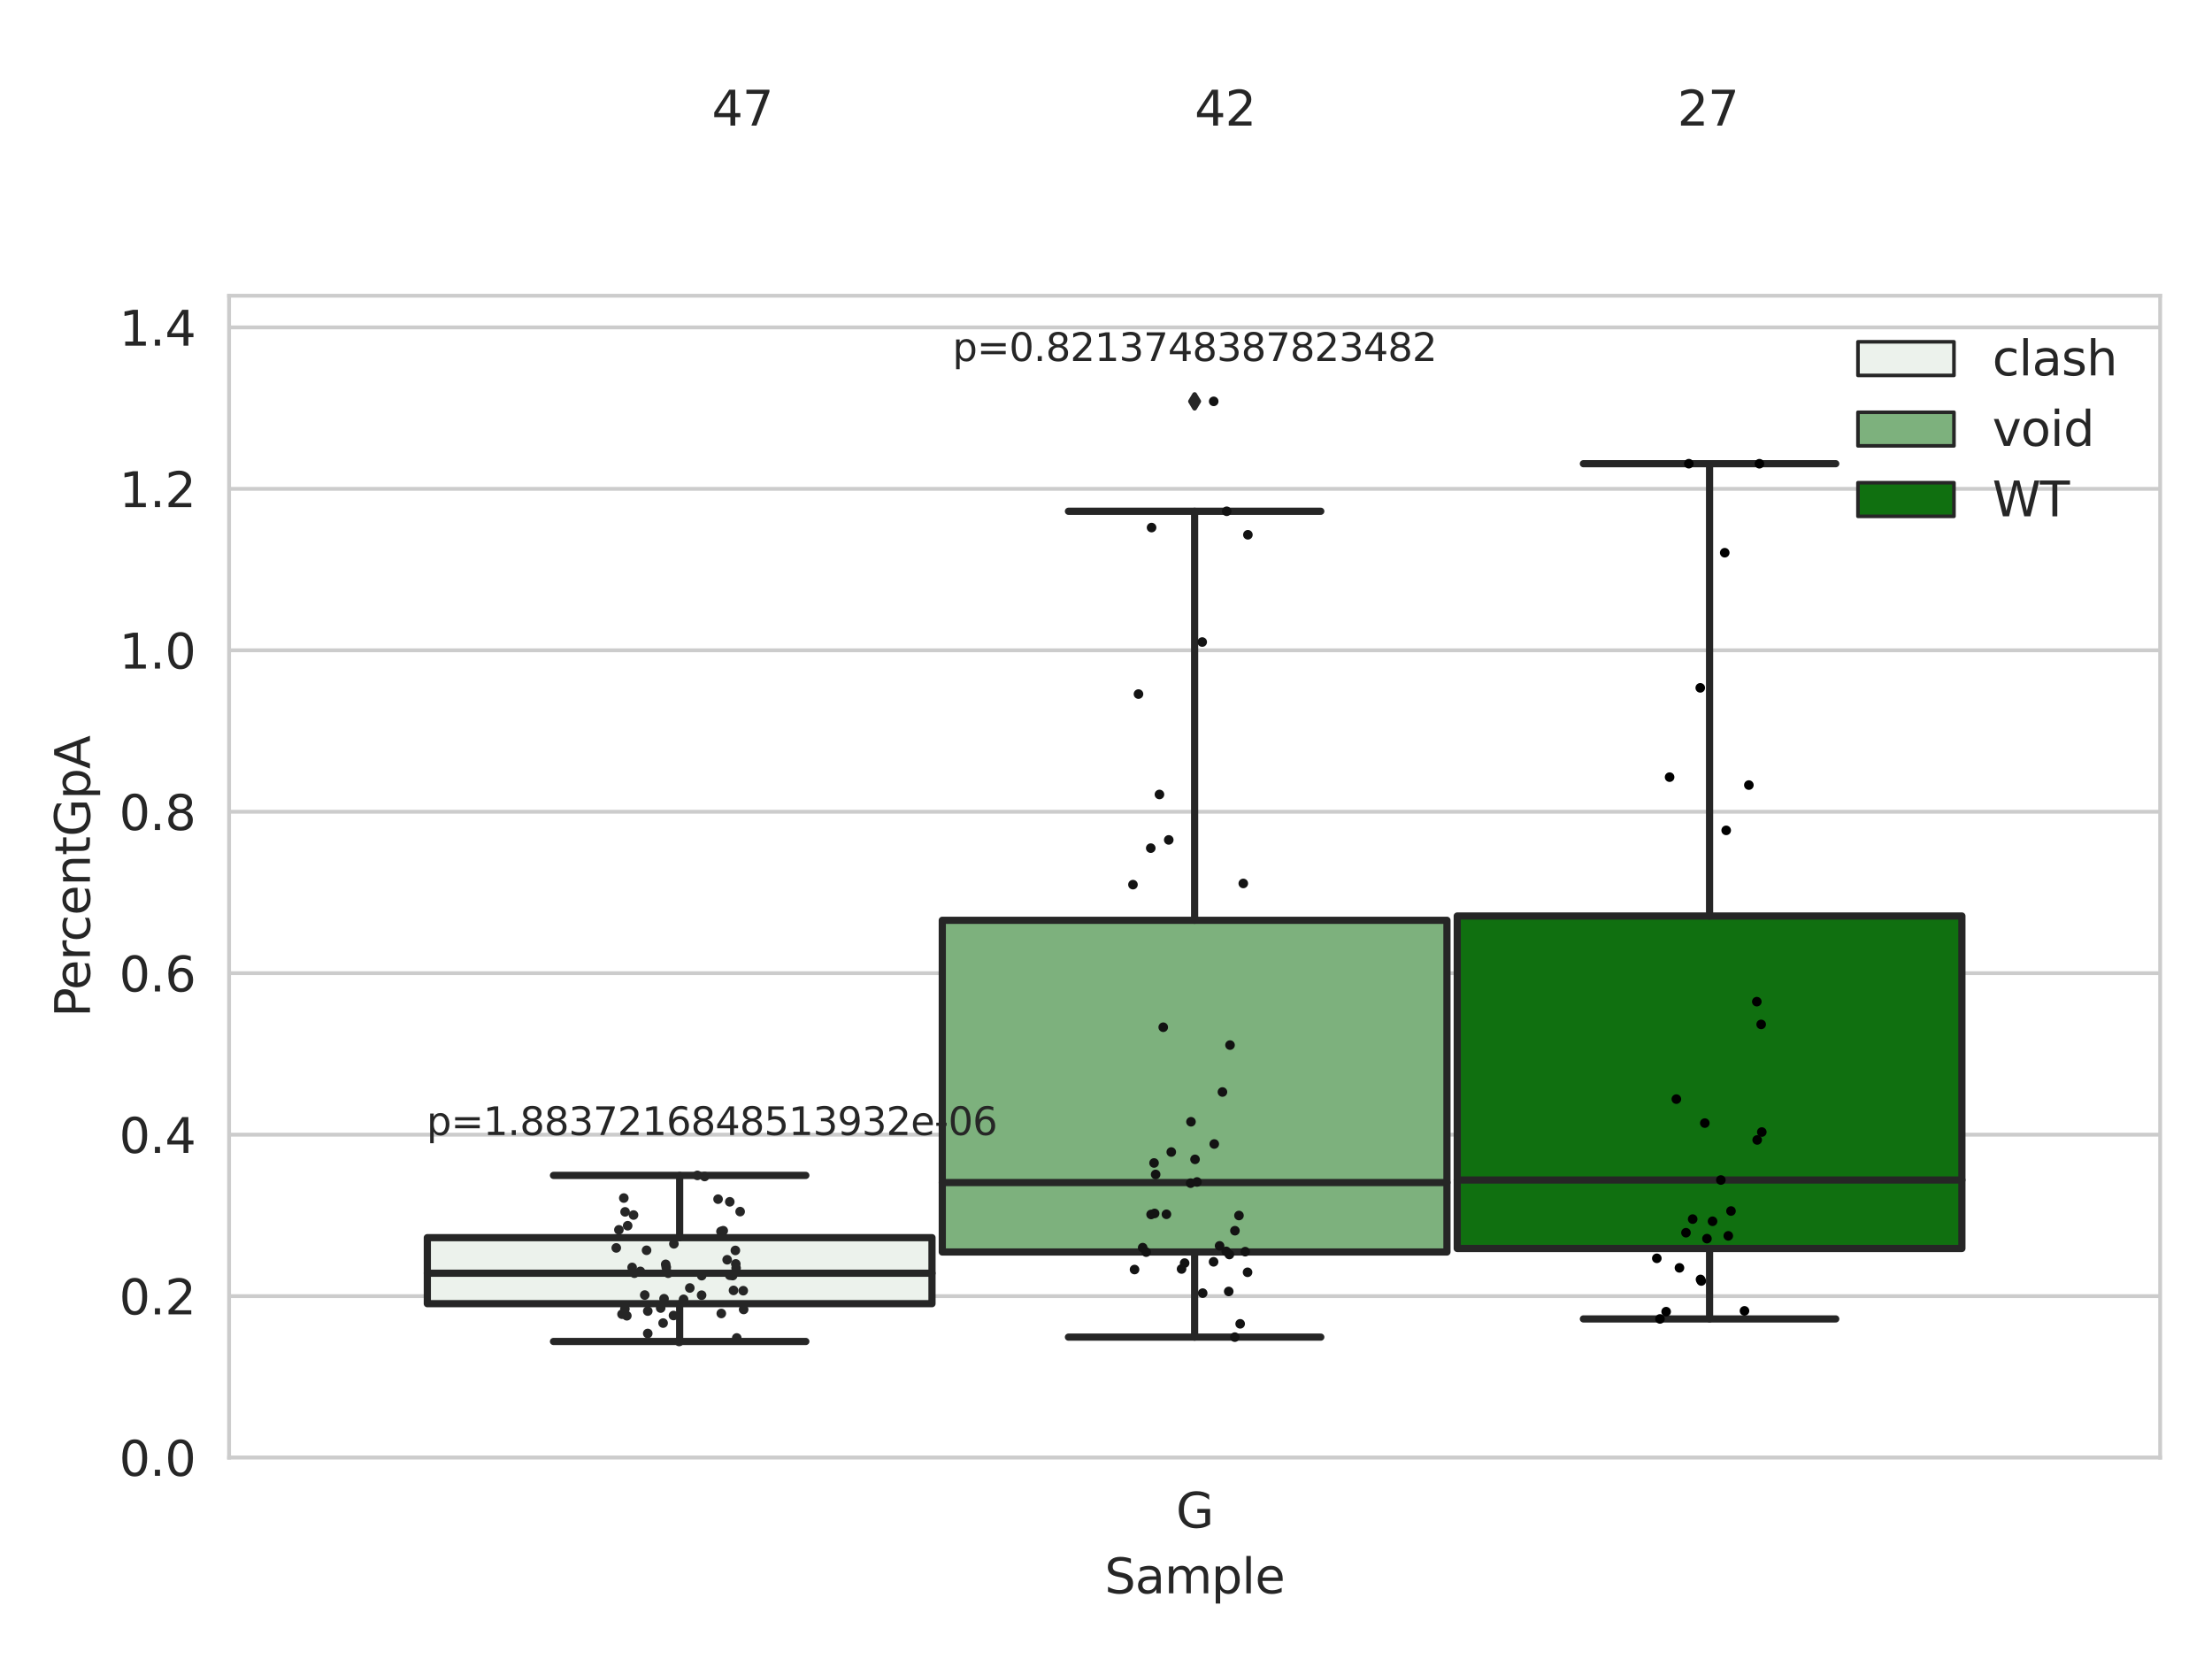 <?xml version="1.0" encoding="utf-8" standalone="no"?>
<!DOCTYPE svg PUBLIC "-//W3C//DTD SVG 1.1//EN"
  "http://www.w3.org/Graphics/SVG/1.1/DTD/svg11.dtd">
<svg xmlns:xlink="http://www.w3.org/1999/xlink" width="460.8pt" height="345.6pt" viewBox="0 0 460.8 345.6" xmlns="http://www.w3.org/2000/svg" version="1.1">
 <defs>
  <style type="text/css">*{stroke-linejoin: round; stroke-linecap: butt}</style>
 </defs>
 <g id="figure_1">
  <g id="patch_1">
   <path d="M 0 345.6 
L 460.8 345.6 
L 460.8 0 
L 0 0 
z
" style="fill: #ffffff"/>
  </g>
  <g id="axes_1">
   <g id="patch_2">
    <path d="M 47.72 303.64 
L 450 303.64 
L 450 61.606 
L 47.72 61.606 
z
" style="fill: #ffffff"/>
   </g>
   <g id="matplotlib.axis_1">
    <g id="xtick_1">
     <g id="text_1">
      <!-- G -->
      <g style="fill: #262626" transform="translate(244.986 318.238)scale(0.1 -0.1)">
       <defs>
        <path id="DejaVuSans-47" d="M 3809 666 
L 3809 1919 
L 2778 1919 
L 2778 2438 
L 4434 2438 
L 4434 434 
Q 4069 175 3628 42 
Q 3188 -91 2688 -91 
Q 1594 -91 976 548 
Q 359 1188 359 2328 
Q 359 3472 976 4111 
Q 1594 4750 2688 4750 
Q 3144 4750 3555 4637 
Q 3966 4525 4313 4306 
L 4313 3634 
Q 3963 3931 3569 4081 
Q 3175 4231 2741 4231 
Q 1884 4231 1454 3753 
Q 1025 3275 1025 2328 
Q 1025 1384 1454 906 
Q 1884 428 2741 428 
Q 3075 428 3337 486 
Q 3600 544 3809 666 
z
" transform="scale(0.016)"/>
       </defs>
       <use xlink:href="#DejaVuSans-47"/>
      </g>
     </g>
    </g>
    <g id="text_2">
     <!-- Sample -->
     <g style="fill: #262626" transform="translate(230.112 331.917)scale(0.1 -0.1)">
      <defs>
       <path id="DejaVuSans-53" d="M 3425 4513 
L 3425 3897 
Q 3066 4069 2747 4153 
Q 2428 4238 2131 4238 
Q 1616 4238 1336 4038 
Q 1056 3838 1056 3469 
Q 1056 3159 1242 3001 
Q 1428 2844 1947 2747 
L 2328 2669 
Q 3034 2534 3370 2195 
Q 3706 1856 3706 1288 
Q 3706 609 3251 259 
Q 2797 -91 1919 -91 
Q 1588 -91 1214 -16 
Q 841 59 441 206 
L 441 856 
Q 825 641 1194 531 
Q 1563 422 1919 422 
Q 2459 422 2753 634 
Q 3047 847 3047 1241 
Q 3047 1584 2836 1778 
Q 2625 1972 2144 2069 
L 1759 2144 
Q 1053 2284 737 2584 
Q 422 2884 422 3419 
Q 422 4038 858 4394 
Q 1294 4750 2059 4750 
Q 2388 4750 2728 4690 
Q 3069 4631 3425 4513 
z
" transform="scale(0.016)"/>
       <path id="DejaVuSans-61" d="M 2194 1759 
Q 1497 1759 1228 1600 
Q 959 1441 959 1056 
Q 959 750 1161 570 
Q 1363 391 1709 391 
Q 2188 391 2477 730 
Q 2766 1069 2766 1631 
L 2766 1759 
L 2194 1759 
z
M 3341 1997 
L 3341 0 
L 2766 0 
L 2766 531 
Q 2569 213 2275 61 
Q 1981 -91 1556 -91 
Q 1019 -91 701 211 
Q 384 513 384 1019 
Q 384 1609 779 1909 
Q 1175 2209 1959 2209 
L 2766 2209 
L 2766 2266 
Q 2766 2663 2505 2880 
Q 2244 3097 1772 3097 
Q 1472 3097 1187 3025 
Q 903 2953 641 2809 
L 641 3341 
Q 956 3463 1253 3523 
Q 1550 3584 1831 3584 
Q 2591 3584 2966 3190 
Q 3341 2797 3341 1997 
z
" transform="scale(0.016)"/>
       <path id="DejaVuSans-6d" d="M 3328 2828 
Q 3544 3216 3844 3400 
Q 4144 3584 4550 3584 
Q 5097 3584 5394 3201 
Q 5691 2819 5691 2113 
L 5691 0 
L 5113 0 
L 5113 2094 
Q 5113 2597 4934 2840 
Q 4756 3084 4391 3084 
Q 3944 3084 3684 2787 
Q 3425 2491 3425 1978 
L 3425 0 
L 2847 0 
L 2847 2094 
Q 2847 2600 2669 2842 
Q 2491 3084 2119 3084 
Q 1678 3084 1418 2786 
Q 1159 2488 1159 1978 
L 1159 0 
L 581 0 
L 581 3500 
L 1159 3500 
L 1159 2956 
Q 1356 3278 1631 3431 
Q 1906 3584 2284 3584 
Q 2666 3584 2933 3390 
Q 3200 3197 3328 2828 
z
" transform="scale(0.016)"/>
       <path id="DejaVuSans-70" d="M 1159 525 
L 1159 -1331 
L 581 -1331 
L 581 3500 
L 1159 3500 
L 1159 2969 
Q 1341 3281 1617 3432 
Q 1894 3584 2278 3584 
Q 2916 3584 3314 3078 
Q 3713 2572 3713 1747 
Q 3713 922 3314 415 
Q 2916 -91 2278 -91 
Q 1894 -91 1617 61 
Q 1341 213 1159 525 
z
M 3116 1747 
Q 3116 2381 2855 2742 
Q 2594 3103 2138 3103 
Q 1681 3103 1420 2742 
Q 1159 2381 1159 1747 
Q 1159 1113 1420 752 
Q 1681 391 2138 391 
Q 2594 391 2855 752 
Q 3116 1113 3116 1747 
z
" transform="scale(0.016)"/>
       <path id="DejaVuSans-6c" d="M 603 4863 
L 1178 4863 
L 1178 0 
L 603 0 
L 603 4863 
z
" transform="scale(0.016)"/>
       <path id="DejaVuSans-65" d="M 3597 1894 
L 3597 1613 
L 953 1613 
Q 991 1019 1311 708 
Q 1631 397 2203 397 
Q 2534 397 2845 478 
Q 3156 559 3463 722 
L 3463 178 
Q 3153 47 2828 -22 
Q 2503 -91 2169 -91 
Q 1331 -91 842 396 
Q 353 884 353 1716 
Q 353 2575 817 3079 
Q 1281 3584 2069 3584 
Q 2775 3584 3186 3129 
Q 3597 2675 3597 1894 
z
M 3022 2063 
Q 3016 2534 2758 2815 
Q 2500 3097 2075 3097 
Q 1594 3097 1305 2825 
Q 1016 2553 972 2059 
L 3022 2063 
z
" transform="scale(0.016)"/>
      </defs>
      <use xlink:href="#DejaVuSans-53"/>
      <use xlink:href="#DejaVuSans-61" x="63.477"/>
      <use xlink:href="#DejaVuSans-6d" x="124.756"/>
      <use xlink:href="#DejaVuSans-70" x="222.168"/>
      <use xlink:href="#DejaVuSans-6c" x="285.645"/>
      <use xlink:href="#DejaVuSans-65" x="313.428"/>
     </g>
    </g>
   </g>
   <g id="matplotlib.axis_2">
    <g id="ytick_1">
     <g id="line2d_1">
      <path d="M 47.72 303.64 
L 450 303.64 
" clip-path="url(#p7405ce3682)" style="fill: none; stroke: #cccccc; stroke-width: 0.8; stroke-linecap: round"/>
     </g>
     <g id="text_3">
      <!-- 0.0 -->
      <g style="fill: #262626" transform="translate(24.817 307.439)scale(0.1 -0.1)">
       <defs>
        <path id="DejaVuSans-30" d="M 2034 4250 
Q 1547 4250 1301 3770 
Q 1056 3291 1056 2328 
Q 1056 1369 1301 889 
Q 1547 409 2034 409 
Q 2525 409 2770 889 
Q 3016 1369 3016 2328 
Q 3016 3291 2770 3770 
Q 2525 4250 2034 4250 
z
M 2034 4750 
Q 2819 4750 3233 4129 
Q 3647 3509 3647 2328 
Q 3647 1150 3233 529 
Q 2819 -91 2034 -91 
Q 1250 -91 836 529 
Q 422 1150 422 2328 
Q 422 3509 836 4129 
Q 1250 4750 2034 4750 
z
" transform="scale(0.016)"/>
        <path id="DejaVuSans-2e" d="M 684 794 
L 1344 794 
L 1344 0 
L 684 0 
L 684 794 
z
" transform="scale(0.016)"/>
       </defs>
       <use xlink:href="#DejaVuSans-30"/>
       <use xlink:href="#DejaVuSans-2e" x="63.623"/>
       <use xlink:href="#DejaVuSans-30" x="95.41"/>
      </g>
     </g>
    </g>
    <g id="ytick_2">
     <g id="line2d_2">
      <path d="M 47.72 270.006 
L 450 270.006 
" clip-path="url(#p7405ce3682)" style="fill: none; stroke: #cccccc; stroke-width: 0.8; stroke-linecap: round"/>
     </g>
     <g id="text_4">
      <!-- 0.2 -->
      <g style="fill: #262626" transform="translate(24.817 273.805)scale(0.1 -0.1)">
       <defs>
        <path id="DejaVuSans-32" d="M 1228 531 
L 3431 531 
L 3431 0 
L 469 0 
L 469 531 
Q 828 903 1448 1529 
Q 2069 2156 2228 2338 
Q 2531 2678 2651 2914 
Q 2772 3150 2772 3378 
Q 2772 3750 2511 3984 
Q 2250 4219 1831 4219 
Q 1534 4219 1204 4116 
Q 875 4013 500 3803 
L 500 4441 
Q 881 4594 1212 4672 
Q 1544 4750 1819 4750 
Q 2544 4750 2975 4387 
Q 3406 4025 3406 3419 
Q 3406 3131 3298 2873 
Q 3191 2616 2906 2266 
Q 2828 2175 2409 1742 
Q 1991 1309 1228 531 
z
" transform="scale(0.016)"/>
       </defs>
       <use xlink:href="#DejaVuSans-30"/>
       <use xlink:href="#DejaVuSans-2e" x="63.623"/>
       <use xlink:href="#DejaVuSans-32" x="95.41"/>
      </g>
     </g>
    </g>
    <g id="ytick_3">
     <g id="line2d_3">
      <path d="M 47.72 236.372 
L 450 236.372 
" clip-path="url(#p7405ce3682)" style="fill: none; stroke: #cccccc; stroke-width: 0.8; stroke-linecap: round"/>
     </g>
     <g id="text_5">
      <!-- 0.4 -->
      <g style="fill: #262626" transform="translate(24.817 240.171)scale(0.1 -0.1)">
       <defs>
        <path id="DejaVuSans-34" d="M 2419 4116 
L 825 1625 
L 2419 1625 
L 2419 4116 
z
M 2253 4666 
L 3047 4666 
L 3047 1625 
L 3713 1625 
L 3713 1100 
L 3047 1100 
L 3047 0 
L 2419 0 
L 2419 1100 
L 313 1100 
L 313 1709 
L 2253 4666 
z
" transform="scale(0.016)"/>
       </defs>
       <use xlink:href="#DejaVuSans-30"/>
       <use xlink:href="#DejaVuSans-2e" x="63.623"/>
       <use xlink:href="#DejaVuSans-34" x="95.41"/>
      </g>
     </g>
    </g>
    <g id="ytick_4">
     <g id="line2d_4">
      <path d="M 47.72 202.738 
L 450 202.738 
" clip-path="url(#p7405ce3682)" style="fill: none; stroke: #cccccc; stroke-width: 0.8; stroke-linecap: round"/>
     </g>
     <g id="text_6">
      <!-- 0.6 -->
      <g style="fill: #262626" transform="translate(24.817 206.538)scale(0.1 -0.1)">
       <defs>
        <path id="DejaVuSans-36" d="M 2113 2584 
Q 1688 2584 1439 2293 
Q 1191 2003 1191 1497 
Q 1191 994 1439 701 
Q 1688 409 2113 409 
Q 2538 409 2786 701 
Q 3034 994 3034 1497 
Q 3034 2003 2786 2293 
Q 2538 2584 2113 2584 
z
M 3366 4563 
L 3366 3988 
Q 3128 4100 2886 4159 
Q 2644 4219 2406 4219 
Q 1781 4219 1451 3797 
Q 1122 3375 1075 2522 
Q 1259 2794 1537 2939 
Q 1816 3084 2150 3084 
Q 2853 3084 3261 2657 
Q 3669 2231 3669 1497 
Q 3669 778 3244 343 
Q 2819 -91 2113 -91 
Q 1303 -91 875 529 
Q 447 1150 447 2328 
Q 447 3434 972 4092 
Q 1497 4750 2381 4750 
Q 2619 4750 2861 4703 
Q 3103 4656 3366 4563 
z
" transform="scale(0.016)"/>
       </defs>
       <use xlink:href="#DejaVuSans-30"/>
       <use xlink:href="#DejaVuSans-2e" x="63.623"/>
       <use xlink:href="#DejaVuSans-36" x="95.41"/>
      </g>
     </g>
    </g>
    <g id="ytick_5">
     <g id="line2d_5">
      <path d="M 47.72 169.105 
L 450 169.105 
" clip-path="url(#p7405ce3682)" style="fill: none; stroke: #cccccc; stroke-width: 0.8; stroke-linecap: round"/>
     </g>
     <g id="text_7">
      <!-- 0.8 -->
      <g style="fill: #262626" transform="translate(24.817 172.904)scale(0.1 -0.1)">
       <defs>
        <path id="DejaVuSans-38" d="M 2034 2216 
Q 1584 2216 1326 1975 
Q 1069 1734 1069 1313 
Q 1069 891 1326 650 
Q 1584 409 2034 409 
Q 2484 409 2743 651 
Q 3003 894 3003 1313 
Q 3003 1734 2745 1975 
Q 2488 2216 2034 2216 
z
M 1403 2484 
Q 997 2584 770 2862 
Q 544 3141 544 3541 
Q 544 4100 942 4425 
Q 1341 4750 2034 4750 
Q 2731 4750 3128 4425 
Q 3525 4100 3525 3541 
Q 3525 3141 3298 2862 
Q 3072 2584 2669 2484 
Q 3125 2378 3379 2068 
Q 3634 1759 3634 1313 
Q 3634 634 3220 271 
Q 2806 -91 2034 -91 
Q 1263 -91 848 271 
Q 434 634 434 1313 
Q 434 1759 690 2068 
Q 947 2378 1403 2484 
z
M 1172 3481 
Q 1172 3119 1398 2916 
Q 1625 2713 2034 2713 
Q 2441 2713 2670 2916 
Q 2900 3119 2900 3481 
Q 2900 3844 2670 4047 
Q 2441 4250 2034 4250 
Q 1625 4250 1398 4047 
Q 1172 3844 1172 3481 
z
" transform="scale(0.016)"/>
       </defs>
       <use xlink:href="#DejaVuSans-30"/>
       <use xlink:href="#DejaVuSans-2e" x="63.623"/>
       <use xlink:href="#DejaVuSans-38" x="95.41"/>
      </g>
     </g>
    </g>
    <g id="ytick_6">
     <g id="line2d_6">
      <path d="M 47.72 135.471 
L 450 135.471 
" clip-path="url(#p7405ce3682)" style="fill: none; stroke: #cccccc; stroke-width: 0.8; stroke-linecap: round"/>
     </g>
     <g id="text_8">
      <!-- 1.0 -->
      <g style="fill: #262626" transform="translate(24.817 139.27)scale(0.1 -0.1)">
       <defs>
        <path id="DejaVuSans-31" d="M 794 531 
L 1825 531 
L 1825 4091 
L 703 3866 
L 703 4441 
L 1819 4666 
L 2450 4666 
L 2450 531 
L 3481 531 
L 3481 0 
L 794 0 
L 794 531 
z
" transform="scale(0.016)"/>
       </defs>
       <use xlink:href="#DejaVuSans-31"/>
       <use xlink:href="#DejaVuSans-2e" x="63.623"/>
       <use xlink:href="#DejaVuSans-30" x="95.41"/>
      </g>
     </g>
    </g>
    <g id="ytick_7">
     <g id="line2d_7">
      <path d="M 47.72 101.837 
L 450 101.837 
" clip-path="url(#p7405ce3682)" style="fill: none; stroke: #cccccc; stroke-width: 0.8; stroke-linecap: round"/>
     </g>
     <g id="text_9">
      <!-- 1.2 -->
      <g style="fill: #262626" transform="translate(24.817 105.636)scale(0.1 -0.1)">
       <use xlink:href="#DejaVuSans-31"/>
       <use xlink:href="#DejaVuSans-2e" x="63.623"/>
       <use xlink:href="#DejaVuSans-32" x="95.41"/>
      </g>
     </g>
    </g>
    <g id="ytick_8">
     <g id="line2d_8">
      <path d="M 47.72 68.203 
L 450 68.203 
" clip-path="url(#p7405ce3682)" style="fill: none; stroke: #cccccc; stroke-width: 0.8; stroke-linecap: round"/>
     </g>
     <g id="text_10">
      <!-- 1.4 -->
      <g style="fill: #262626" transform="translate(24.817 72.002)scale(0.1 -0.1)">
       <use xlink:href="#DejaVuSans-31"/>
       <use xlink:href="#DejaVuSans-2e" x="63.623"/>
       <use xlink:href="#DejaVuSans-34" x="95.41"/>
      </g>
     </g>
    </g>
    <g id="text_11">
     <!-- PercentGpA -->
     <g style="fill: #262626" transform="translate(18.737 211.9)rotate(-90)scale(0.1 -0.1)">
      <defs>
       <path id="DejaVuSans-50" d="M 1259 4147 
L 1259 2394 
L 2053 2394 
Q 2494 2394 2734 2622 
Q 2975 2850 2975 3272 
Q 2975 3691 2734 3919 
Q 2494 4147 2053 4147 
L 1259 4147 
z
M 628 4666 
L 2053 4666 
Q 2838 4666 3239 4311 
Q 3641 3956 3641 3272 
Q 3641 2581 3239 2228 
Q 2838 1875 2053 1875 
L 1259 1875 
L 1259 0 
L 628 0 
L 628 4666 
z
" transform="scale(0.016)"/>
       <path id="DejaVuSans-72" d="M 2631 2963 
Q 2534 3019 2420 3045 
Q 2306 3072 2169 3072 
Q 1681 3072 1420 2755 
Q 1159 2438 1159 1844 
L 1159 0 
L 581 0 
L 581 3500 
L 1159 3500 
L 1159 2956 
Q 1341 3275 1631 3429 
Q 1922 3584 2338 3584 
Q 2397 3584 2469 3576 
Q 2541 3569 2628 3553 
L 2631 2963 
z
" transform="scale(0.016)"/>
       <path id="DejaVuSans-63" d="M 3122 3366 
L 3122 2828 
Q 2878 2963 2633 3030 
Q 2388 3097 2138 3097 
Q 1578 3097 1268 2742 
Q 959 2388 959 1747 
Q 959 1106 1268 751 
Q 1578 397 2138 397 
Q 2388 397 2633 464 
Q 2878 531 3122 666 
L 3122 134 
Q 2881 22 2623 -34 
Q 2366 -91 2075 -91 
Q 1284 -91 818 406 
Q 353 903 353 1747 
Q 353 2603 823 3093 
Q 1294 3584 2113 3584 
Q 2378 3584 2631 3529 
Q 2884 3475 3122 3366 
z
" transform="scale(0.016)"/>
       <path id="DejaVuSans-6e" d="M 3513 2113 
L 3513 0 
L 2938 0 
L 2938 2094 
Q 2938 2591 2744 2837 
Q 2550 3084 2163 3084 
Q 1697 3084 1428 2787 
Q 1159 2491 1159 1978 
L 1159 0 
L 581 0 
L 581 3500 
L 1159 3500 
L 1159 2956 
Q 1366 3272 1645 3428 
Q 1925 3584 2291 3584 
Q 2894 3584 3203 3211 
Q 3513 2838 3513 2113 
z
" transform="scale(0.016)"/>
       <path id="DejaVuSans-74" d="M 1172 4494 
L 1172 3500 
L 2356 3500 
L 2356 3053 
L 1172 3053 
L 1172 1153 
Q 1172 725 1289 603 
Q 1406 481 1766 481 
L 2356 481 
L 2356 0 
L 1766 0 
Q 1100 0 847 248 
Q 594 497 594 1153 
L 594 3053 
L 172 3053 
L 172 3500 
L 594 3500 
L 594 4494 
L 1172 4494 
z
" transform="scale(0.016)"/>
       <path id="DejaVuSans-41" d="M 2188 4044 
L 1331 1722 
L 3047 1722 
L 2188 4044 
z
M 1831 4666 
L 2547 4666 
L 4325 0 
L 3669 0 
L 3244 1197 
L 1141 1197 
L 716 0 
L 50 0 
L 1831 4666 
z
" transform="scale(0.016)"/>
      </defs>
      <use xlink:href="#DejaVuSans-50"/>
      <use xlink:href="#DejaVuSans-65" x="56.678"/>
      <use xlink:href="#DejaVuSans-72" x="118.201"/>
      <use xlink:href="#DejaVuSans-63" x="157.064"/>
      <use xlink:href="#DejaVuSans-65" x="212.045"/>
      <use xlink:href="#DejaVuSans-6e" x="273.568"/>
      <use xlink:href="#DejaVuSans-74" x="336.947"/>
      <use xlink:href="#DejaVuSans-47" x="376.156"/>
      <use xlink:href="#DejaVuSans-70" x="453.646"/>
      <use xlink:href="#DejaVuSans-41" x="517.123"/>
     </g>
    </g>
   </g>
   <g id="patch_3">
    <path d="M 89.021 271.582 
L 194.15 271.582 
L 194.15 257.823 
L 89.021 257.823 
L 89.021 271.582 
z
" clip-path="url(#p7405ce3682)" style="fill: #ecf2ec; stroke: #262626; stroke-width: 1.5; stroke-linejoin: miter"/>
   </g>
   <g id="patch_4">
    <path d="M 196.295 260.816 
L 301.425 260.816 
L 301.425 191.713 
L 196.295 191.713 
L 196.295 260.816 
z
" clip-path="url(#p7405ce3682)" style="fill: #7db17d; stroke: #262626; stroke-width: 1.5; stroke-linejoin: miter"/>
   </g>
   <g id="patch_5">
    <path d="M 303.57 260.081 
L 408.699 260.081 
L 408.699 190.822 
L 303.57 190.822 
L 303.57 260.081 
z
" clip-path="url(#p7405ce3682)" style="fill: #107010; stroke: #262626; stroke-width: 1.5; stroke-linejoin: miter"/>
   </g>
   <g id="patch_6">
    <path d="M 248.86 303.64 
L 248.86 303.64 
L 248.86 303.64 
L 248.86 303.64 
z
" clip-path="url(#p7405ce3682)" style="fill: #ecf2ec; stroke: #262626; stroke-width: 0.75; stroke-linejoin: miter"/>
   </g>
   <g id="patch_7">
    <path d="M 248.86 303.64 
L 248.86 303.64 
L 248.86 303.64 
L 248.86 303.64 
z
" clip-path="url(#p7405ce3682)" style="fill: #7db17d; stroke: #262626; stroke-width: 0.75; stroke-linejoin: miter"/>
   </g>
   <g id="patch_8">
    <path d="M 248.86 303.64 
L 248.86 303.64 
L 248.86 303.64 
L 248.86 303.64 
z
" clip-path="url(#p7405ce3682)" style="fill: #107010; stroke: #262626; stroke-width: 0.75; stroke-linejoin: miter"/>
   </g>
   <g id="PathCollection_1"/>
   <g id="PathCollection_2"/>
   <g id="PathCollection_3"/>
   <g id="line2d_9">
    <path d="M 141.585 271.582 
L 141.585 279.453 
" clip-path="url(#p7405ce3682)" style="fill: none; stroke: #262626; stroke-width: 1.5; stroke-linecap: round"/>
   </g>
   <g id="line2d_10">
    <path d="M 141.585 257.823 
L 141.585 244.857 
" clip-path="url(#p7405ce3682)" style="fill: none; stroke: #262626; stroke-width: 1.5; stroke-linecap: round"/>
   </g>
   <g id="line2d_11">
    <path d="M 115.303 279.453 
L 167.868 279.453 
" clip-path="url(#p7405ce3682)" style="fill: none; stroke: #262626; stroke-width: 1.5; stroke-linecap: round"/>
   </g>
   <g id="line2d_12">
    <path d="M 115.303 244.857 
L 167.868 244.857 
" clip-path="url(#p7405ce3682)" style="fill: none; stroke: #262626; stroke-width: 1.5; stroke-linecap: round"/>
   </g>
   <g id="line2d_13"/>
   <g id="line2d_14">
    <path d="M 248.86 260.816 
L 248.86 278.548 
" clip-path="url(#p7405ce3682)" style="fill: none; stroke: #262626; stroke-width: 1.5; stroke-linecap: round"/>
   </g>
   <g id="line2d_15">
    <path d="M 248.86 191.713 
L 248.86 106.507 
" clip-path="url(#p7405ce3682)" style="fill: none; stroke: #262626; stroke-width: 1.5; stroke-linecap: round"/>
   </g>
   <g id="line2d_16">
    <path d="M 222.578 278.548 
L 275.142 278.548 
" clip-path="url(#p7405ce3682)" style="fill: none; stroke: #262626; stroke-width: 1.5; stroke-linecap: round"/>
   </g>
   <g id="line2d_17">
    <path d="M 222.578 106.507 
L 275.142 106.507 
" clip-path="url(#p7405ce3682)" style="fill: none; stroke: #262626; stroke-width: 1.5; stroke-linecap: round"/>
   </g>
   <g id="line2d_18">
    <defs>
     <path id="m0e7907845c" d="M -0 1.414 
L 0.849 0 
L 0 -1.414 
L -0.849 -0 
z
" style="stroke: #262626; stroke-linejoin: miter"/>
    </defs>
    <g clip-path="url(#p7405ce3682)">
     <use xlink:href="#m0e7907845c" x="248.86" y="83.609" style="fill: #262626; stroke: #262626; stroke-linejoin: miter"/>
    </g>
   </g>
   <g id="line2d_19">
    <path d="M 356.135 260.081 
L 356.135 274.755 
" clip-path="url(#p7405ce3682)" style="fill: none; stroke: #262626; stroke-width: 1.5; stroke-linecap: round"/>
   </g>
   <g id="line2d_20">
    <path d="M 356.135 190.822 
L 356.135 96.597 
" clip-path="url(#p7405ce3682)" style="fill: none; stroke: #262626; stroke-width: 1.5; stroke-linecap: round"/>
   </g>
   <g id="line2d_21">
    <path d="M 329.852 274.755 
L 382.417 274.755 
" clip-path="url(#p7405ce3682)" style="fill: none; stroke: #262626; stroke-width: 1.5; stroke-linecap: round"/>
   </g>
   <g id="line2d_22">
    <path d="M 329.852 96.597 
L 382.417 96.597 
" clip-path="url(#p7405ce3682)" style="fill: none; stroke: #262626; stroke-width: 1.5; stroke-linecap: round"/>
   </g>
   <g id="line2d_23"/>
   <g id="line2d_24">
    <path d="M 89.021 265.233 
L 194.15 265.233 
" clip-path="url(#p7405ce3682)" style="fill: none; stroke: #262626; stroke-width: 1.5; stroke-linecap: round"/>
   </g>
   <g id="line2d_25">
    <path d="M 196.295 246.347 
L 301.425 246.347 
" clip-path="url(#p7405ce3682)" style="fill: none; stroke: #262626; stroke-width: 1.5; stroke-linecap: round"/>
   </g>
   <g id="line2d_26">
    <path d="M 303.57 245.818 
L 408.699 245.818 
" clip-path="url(#p7405ce3682)" style="fill: none; stroke: #262626; stroke-width: 1.5; stroke-linecap: round"/>
   </g>
   <g id="patch_9">
    <path d="M 47.72 303.64 
L 47.72 61.606 
" style="fill: none; stroke: #cccccc; stroke-width: 0.8; stroke-linejoin: miter; stroke-linecap: square"/>
   </g>
   <g id="patch_10">
    <path d="M 450 303.64 
L 450 61.606 
" style="fill: none; stroke: #cccccc; stroke-width: 0.8; stroke-linejoin: miter; stroke-linecap: square"/>
   </g>
   <g id="patch_11">
    <path d="M 47.72 303.64 
L 450 303.64 
" style="fill: none; stroke: #cccccc; stroke-width: 0.8; stroke-linejoin: miter; stroke-linecap: square"/>
   </g>
   <g id="patch_12">
    <path d="M 47.72 61.606 
L 450 61.606 
" style="fill: none; stroke: #cccccc; stroke-width: 0.8; stroke-linejoin: miter; stroke-linecap: square"/>
   </g>
   <g id="PathCollection_4">
    <defs>
     <path id="C0_0_67bb4d7583" d="M 0 1 
C 0.265 1 0.52 0.895 0.707 0.707 
C 0.895 0.52 1 0.265 1 -0 
C 1 -0.265 0.895 -0.52 0.707 -0.707 
C 0.52 -0.895 0.265 -1 0 -1 
C -0.265 -1 -0.52 -0.895 -0.707 -0.707 
C -0.895 -0.52 -1 -0.265 -1 0 
C -1 0.265 -0.895 0.52 -0.707 0.707 
C -0.52 0.895 -0.265 1 0 1 
z
"/>
    </defs>
    <g clip-path="url(#p7405ce3682)">
     <use xlink:href="#C0_0_67bb4d7583" x="154.916" y="272.783" style="fill: #262626"/>
    </g>
    <g clip-path="url(#p7405ce3682)">
     <use xlink:href="#C0_0_67bb4d7583" x="152.633" y="265.725" style="fill: #262626"/>
    </g>
    <g clip-path="url(#p7405ce3682)">
     <use xlink:href="#C0_0_67bb4d7583" x="143.7" y="268.309" style="fill: #262626"/>
    </g>
    <g clip-path="url(#p7405ce3682)">
     <use xlink:href="#C0_0_67bb4d7583" x="130.582" y="274.099" style="fill: #262626"/>
    </g>
    <g clip-path="url(#p7405ce3682)">
     <use xlink:href="#C0_0_67bb4d7583" x="130.219" y="252.454" style="fill: #262626"/>
    </g>
    <g clip-path="url(#p7405ce3682)">
     <use xlink:href="#C0_0_67bb4d7583" x="138.137" y="275.621" style="fill: #262626"/>
    </g>
    <g clip-path="url(#p7405ce3682)">
     <use xlink:href="#C0_0_67bb4d7583" x="128.93" y="256.195" style="fill: #262626"/>
    </g>
    <g clip-path="url(#p7405ce3682)">
     <use xlink:href="#C0_0_67bb4d7583" x="140.303" y="274.044" style="fill: #262626"/>
    </g>
    <g clip-path="url(#p7405ce3682)">
     <use xlink:href="#C0_0_67bb4d7583" x="150.194" y="256.534" style="fill: #262626"/>
    </g>
    <g clip-path="url(#p7405ce3682)">
     <use xlink:href="#C0_0_67bb4d7583" x="152.806" y="268.816" style="fill: #262626"/>
    </g>
    <g clip-path="url(#p7405ce3682)">
     <use xlink:href="#C0_0_67bb4d7583" x="150.662" y="256.377" style="fill: #262626"/>
    </g>
    <g clip-path="url(#p7405ce3682)">
     <use xlink:href="#C0_0_67bb4d7583" x="152.017" y="265.657" style="fill: #262626"/>
    </g>
    <g clip-path="url(#p7405ce3682)">
     <use xlink:href="#C0_0_67bb4d7583" x="145.277" y="244.857" style="fill: #262626"/>
    </g>
    <g clip-path="url(#p7405ce3682)">
     <use xlink:href="#C0_0_67bb4d7583" x="150.26" y="273.62" style="fill: #262626"/>
    </g>
    <g clip-path="url(#p7405ce3682)">
     <use xlink:href="#C0_0_67bb4d7583" x="142.398" y="270.673" style="fill: #262626"/>
    </g>
    <g clip-path="url(#p7405ce3682)">
     <use xlink:href="#C0_0_67bb4d7583" x="128.377" y="259.961" style="fill: #262626"/>
    </g>
    <g clip-path="url(#p7405ce3682)">
     <use xlink:href="#C0_0_67bb4d7583" x="153.344" y="264.167" style="fill: #262626"/>
    </g>
    <g clip-path="url(#p7405ce3682)">
     <use xlink:href="#C0_0_67bb4d7583" x="138.793" y="263.983" style="fill: #262626"/>
    </g>
    <g clip-path="url(#p7405ce3682)">
     <use xlink:href="#C0_0_67bb4d7583" x="130.177" y="272.68" style="fill: #262626"/>
    </g>
    <g clip-path="url(#p7405ce3682)">
     <use xlink:href="#C0_0_67bb4d7583" x="133.396" y="264.85" style="fill: #262626"/>
    </g>
    <g clip-path="url(#p7405ce3682)">
     <use xlink:href="#C0_0_67bb4d7583" x="153.277" y="263.294" style="fill: #262626"/>
    </g>
    <g clip-path="url(#p7405ce3682)">
     <use xlink:href="#C0_0_67bb4d7583" x="134.691" y="260.457" style="fill: #262626"/>
    </g>
    <g clip-path="url(#p7405ce3682)">
     <use xlink:href="#C0_0_67bb4d7583" x="146.159" y="269.812" style="fill: #262626"/>
    </g>
    <g clip-path="url(#p7405ce3682)">
     <use xlink:href="#C0_0_67bb4d7583" x="153.48" y="278.721" style="fill: #262626"/>
    </g>
    <g clip-path="url(#p7405ce3682)">
     <use xlink:href="#C0_0_67bb4d7583" x="134.938" y="277.786" style="fill: #262626"/>
    </g>
    <g clip-path="url(#p7405ce3682)">
     <use xlink:href="#C0_0_67bb4d7583" x="154.184" y="252.398" style="fill: #262626"/>
    </g>
    <g clip-path="url(#p7405ce3682)">
     <use xlink:href="#C0_0_67bb4d7583" x="141.486" y="279.453" style="fill: #262626"/>
    </g>
    <g clip-path="url(#p7405ce3682)">
     <use xlink:href="#C0_0_67bb4d7583" x="134.313" y="269.78" style="fill: #262626"/>
    </g>
    <g clip-path="url(#p7405ce3682)">
     <use xlink:href="#C0_0_67bb4d7583" x="129.578" y="273.77" style="fill: #262626"/>
    </g>
    <g clip-path="url(#p7405ce3682)">
     <use xlink:href="#C0_0_67bb4d7583" x="146.789" y="245.087" style="fill: #262626"/>
    </g>
    <g clip-path="url(#p7405ce3682)">
     <use xlink:href="#C0_0_67bb4d7583" x="140.388" y="259.112" style="fill: #262626"/>
    </g>
    <g clip-path="url(#p7405ce3682)">
     <use xlink:href="#C0_0_67bb4d7583" x="131.683" y="264.028" style="fill: #262626"/>
    </g>
    <g clip-path="url(#p7405ce3682)">
     <use xlink:href="#C0_0_67bb4d7583" x="138.678" y="263.384" style="fill: #262626"/>
    </g>
    <g clip-path="url(#p7405ce3682)">
     <use xlink:href="#C0_0_67bb4d7583" x="139.201" y="265.233" style="fill: #262626"/>
    </g>
    <g clip-path="url(#p7405ce3682)">
     <use xlink:href="#C0_0_67bb4d7583" x="149.587" y="249.805" style="fill: #262626"/>
    </g>
    <g clip-path="url(#p7405ce3682)">
     <use xlink:href="#C0_0_67bb4d7583" x="129.95" y="249.575" style="fill: #262626"/>
    </g>
    <g clip-path="url(#p7405ce3682)">
     <use xlink:href="#C0_0_67bb4d7583" x="131.977" y="253.114" style="fill: #262626"/>
    </g>
    <g clip-path="url(#p7405ce3682)">
     <use xlink:href="#C0_0_67bb4d7583" x="154.831" y="268.877" style="fill: #262626"/>
    </g>
    <g clip-path="url(#p7405ce3682)">
     <use xlink:href="#C0_0_67bb4d7583" x="152.026" y="250.36" style="fill: #262626"/>
    </g>
    <g clip-path="url(#p7405ce3682)">
     <use xlink:href="#C0_0_67bb4d7583" x="134.943" y="273.121" style="fill: #262626"/>
    </g>
    <g clip-path="url(#p7405ce3682)">
     <use xlink:href="#C0_0_67bb4d7583" x="146.179" y="265.745" style="fill: #262626"/>
    </g>
    <g clip-path="url(#p7405ce3682)">
     <use xlink:href="#C0_0_67bb4d7583" x="132.155" y="265.234" style="fill: #262626"/>
    </g>
    <g clip-path="url(#p7405ce3682)">
     <use xlink:href="#C0_0_67bb4d7583" x="137.63" y="272.491" style="fill: #262626"/>
    </g>
    <g clip-path="url(#p7405ce3682)">
     <use xlink:href="#C0_0_67bb4d7583" x="151.483" y="262.43" style="fill: #262626"/>
    </g>
    <g clip-path="url(#p7405ce3682)">
     <use xlink:href="#C0_0_67bb4d7583" x="138.332" y="270.546" style="fill: #262626"/>
    </g>
    <g clip-path="url(#p7405ce3682)">
     <use xlink:href="#C0_0_67bb4d7583" x="130.753" y="255.338" style="fill: #262626"/>
    </g>
    <g clip-path="url(#p7405ce3682)">
     <use xlink:href="#C0_0_67bb4d7583" x="153.191" y="260.488" style="fill: #262626"/>
    </g>
   </g>
   <g id="PathCollection_5">
    <defs>
     <path id="C1_0_9e05fbc88c" d="M 0 1 
C 0.265 1 0.52 0.895 0.707 0.707 
C 0.895 0.52 1 0.265 1 -0 
C 1 -0.265 0.895 -0.52 0.707 -0.707 
C 0.52 -0.895 0.265 -1 0 -1 
C -0.265 -1 -0.52 -0.895 -0.707 -0.707 
C -0.895 -0.52 -1 -0.265 -1 0 
C -1 0.265 -0.895 0.52 -0.707 0.707 
C -0.52 0.895 -0.265 1 0 1 
z
"/>
    </defs>
    <g clip-path="url(#p7405ce3682)">
     <use xlink:href="#C1_0_9e05fbc88c" x="252.81" y="262.861" style="fill: #131313"/>
    </g>
    <g clip-path="url(#p7405ce3682)">
     <use xlink:href="#C1_0_9e05fbc88c" x="242.99" y="252.957" style="fill: #131313"/>
    </g>
    <g clip-path="url(#p7405ce3682)">
     <use xlink:href="#C1_0_9e05fbc88c" x="239.724" y="176.684" style="fill: #131313"/>
    </g>
    <g clip-path="url(#p7405ce3682)">
     <use xlink:href="#C1_0_9e05fbc88c" x="238.042" y="259.907" style="fill: #131313"/>
    </g>
    <g clip-path="url(#p7405ce3682)">
     <use xlink:href="#C1_0_9e05fbc88c" x="254.656" y="227.483" style="fill: #131313"/>
    </g>
    <g clip-path="url(#p7405ce3682)">
     <use xlink:href="#C1_0_9e05fbc88c" x="252.952" y="238.313" style="fill: #131313"/>
    </g>
    <g clip-path="url(#p7405ce3682)">
     <use xlink:href="#C1_0_9e05fbc88c" x="257.232" y="278.548" style="fill: #131313"/>
    </g>
    <g clip-path="url(#p7405ce3682)">
     <use xlink:href="#C1_0_9e05fbc88c" x="250.54" y="269.383" style="fill: #131313"/>
    </g>
    <g clip-path="url(#p7405ce3682)">
     <use xlink:href="#C1_0_9e05fbc88c" x="259" y="184.038" style="fill: #131313"/>
    </g>
    <g clip-path="url(#p7405ce3682)">
     <use xlink:href="#C1_0_9e05fbc88c" x="243.472" y="174.968" style="fill: #131313"/>
    </g>
    <g clip-path="url(#p7405ce3682)">
     <use xlink:href="#C1_0_9e05fbc88c" x="238.776" y="260.841" style="fill: #131313"/>
    </g>
    <g clip-path="url(#p7405ce3682)">
     <use xlink:href="#C1_0_9e05fbc88c" x="236.017" y="184.287" style="fill: #131313"/>
    </g>
    <g clip-path="url(#p7405ce3682)">
     <use xlink:href="#C1_0_9e05fbc88c" x="254.062" y="259.539" style="fill: #131313"/>
    </g>
    <g clip-path="url(#p7405ce3682)">
     <use xlink:href="#C1_0_9e05fbc88c" x="240.529" y="252.781" style="fill: #131313"/>
    </g>
    <g clip-path="url(#p7405ce3682)">
     <use xlink:href="#C1_0_9e05fbc88c" x="240.743" y="244.661" style="fill: #131313"/>
    </g>
    <g clip-path="url(#p7405ce3682)">
     <use xlink:href="#C1_0_9e05fbc88c" x="249.36" y="246.223" style="fill: #131313"/>
    </g>
    <g clip-path="url(#p7405ce3682)">
     <use xlink:href="#C1_0_9e05fbc88c" x="242.323" y="213.991" style="fill: #131313"/>
    </g>
    <g clip-path="url(#p7405ce3682)">
     <use xlink:href="#C1_0_9e05fbc88c" x="239.794" y="252.993" style="fill: #131313"/>
    </g>
    <g clip-path="url(#p7405ce3682)">
     <use xlink:href="#C1_0_9e05fbc88c" x="248.028" y="246.472" style="fill: #131313"/>
    </g>
    <g clip-path="url(#p7405ce3682)">
     <use xlink:href="#C1_0_9e05fbc88c" x="255.444" y="260.68" style="fill: #131313"/>
    </g>
    <g clip-path="url(#p7405ce3682)">
     <use xlink:href="#C1_0_9e05fbc88c" x="252.835" y="83.609" style="fill: #131313"/>
    </g>
    <g clip-path="url(#p7405ce3682)">
     <use xlink:href="#C1_0_9e05fbc88c" x="250.443" y="133.746" style="fill: #131313"/>
    </g>
    <g clip-path="url(#p7405ce3682)">
     <use xlink:href="#C1_0_9e05fbc88c" x="248.947" y="241.514" style="fill: #131313"/>
    </g>
    <g clip-path="url(#p7405ce3682)">
     <use xlink:href="#C1_0_9e05fbc88c" x="259.959" y="111.404" style="fill: #131313"/>
    </g>
    <g clip-path="url(#p7405ce3682)">
     <use xlink:href="#C1_0_9e05fbc88c" x="236.346" y="264.468" style="fill: #131313"/>
    </g>
    <g clip-path="url(#p7405ce3682)">
     <use xlink:href="#C1_0_9e05fbc88c" x="258.349" y="275.777" style="fill: #131313"/>
    </g>
    <g clip-path="url(#p7405ce3682)">
     <use xlink:href="#C1_0_9e05fbc88c" x="259.398" y="260.744" style="fill: #131313"/>
    </g>
    <g clip-path="url(#p7405ce3682)">
     <use xlink:href="#C1_0_9e05fbc88c" x="256.236" y="217.711" style="fill: #131313"/>
    </g>
    <g clip-path="url(#p7405ce3682)">
     <use xlink:href="#C1_0_9e05fbc88c" x="239.893" y="109.902" style="fill: #131313"/>
    </g>
    <g clip-path="url(#p7405ce3682)">
     <use xlink:href="#C1_0_9e05fbc88c" x="255.965" y="269.033" style="fill: #131313"/>
    </g>
    <g clip-path="url(#p7405ce3682)">
     <use xlink:href="#C1_0_9e05fbc88c" x="240.41" y="242.269" style="fill: #131313"/>
    </g>
    <g clip-path="url(#p7405ce3682)">
     <use xlink:href="#C1_0_9e05fbc88c" x="243.997" y="239.987" style="fill: #131313"/>
    </g>
    <g clip-path="url(#p7405ce3682)">
     <use xlink:href="#C1_0_9e05fbc88c" x="248.105" y="233.685" style="fill: #131313"/>
    </g>
    <g clip-path="url(#p7405ce3682)">
     <use xlink:href="#C1_0_9e05fbc88c" x="259.89" y="265.041" style="fill: #131313"/>
    </g>
    <g clip-path="url(#p7405ce3682)">
     <use xlink:href="#C1_0_9e05fbc88c" x="256.103" y="261.34" style="fill: #131313"/>
    </g>
    <g clip-path="url(#p7405ce3682)">
     <use xlink:href="#C1_0_9e05fbc88c" x="255.545" y="106.507" style="fill: #131313"/>
    </g>
    <g clip-path="url(#p7405ce3682)">
     <use xlink:href="#C1_0_9e05fbc88c" x="246.779" y="263.122" style="fill: #131313"/>
    </g>
    <g clip-path="url(#p7405ce3682)">
     <use xlink:href="#C1_0_9e05fbc88c" x="258.099" y="253.213" style="fill: #131313"/>
    </g>
    <g clip-path="url(#p7405ce3682)">
     <use xlink:href="#C1_0_9e05fbc88c" x="246.14" y="264.354" style="fill: #131313"/>
    </g>
    <g clip-path="url(#p7405ce3682)">
     <use xlink:href="#C1_0_9e05fbc88c" x="257.259" y="256.379" style="fill: #131313"/>
    </g>
    <g clip-path="url(#p7405ce3682)">
     <use xlink:href="#C1_0_9e05fbc88c" x="241.535" y="165.502" style="fill: #131313"/>
    </g>
    <g clip-path="url(#p7405ce3682)">
     <use xlink:href="#C1_0_9e05fbc88c" x="237.168" y="144.588" style="fill: #131313"/>
    </g>
   </g>
   <g id="PathCollection_6">
    <defs>
     <path id="C2_0_b38d8e3223" d="M 0 1 
C 0.265 1 0.52 0.895 0.707 0.707 
C 0.895 0.52 1 0.265 1 -0 
C 1 -0.265 0.895 -0.52 0.707 -0.707 
C 0.52 -0.895 0.265 -1 0 -1 
C -0.265 -1 -0.52 -0.895 -0.707 -0.707 
C -0.895 -0.52 -1 -0.265 -1 0 
C -1 0.265 -0.895 0.52 -0.707 0.707 
C -0.52 0.895 -0.265 1 0 1 
z
"/>
    </defs>
    <g clip-path="url(#p7405ce3682)">
     <use xlink:href="#C2_0_b38d8e3223" x="359.598" y="172.979"/>
    </g>
    <g clip-path="url(#p7405ce3682)">
     <use xlink:href="#C2_0_b38d8e3223" x="355.591" y="258.032"/>
    </g>
    <g clip-path="url(#p7405ce3682)">
     <use xlink:href="#C2_0_b38d8e3223" x="347.81" y="161.893"/>
    </g>
    <g clip-path="url(#p7405ce3682)">
     <use xlink:href="#C2_0_b38d8e3223" x="354.197" y="143.29"/>
    </g>
    <g clip-path="url(#p7405ce3682)">
     <use xlink:href="#C2_0_b38d8e3223" x="364.32" y="163.546"/>
    </g>
    <g clip-path="url(#p7405ce3682)">
     <use xlink:href="#C2_0_b38d8e3223" x="354.249" y="266.53"/>
    </g>
    <g clip-path="url(#p7405ce3682)">
     <use xlink:href="#C2_0_b38d8e3223" x="351.219" y="256.796"/>
    </g>
    <g clip-path="url(#p7405ce3682)">
     <use xlink:href="#C2_0_b38d8e3223" x="358.484" y="245.818"/>
    </g>
    <g clip-path="url(#p7405ce3682)">
     <use xlink:href="#C2_0_b38d8e3223" x="349.216" y="228.966"/>
    </g>
    <g clip-path="url(#p7405ce3682)">
     <use xlink:href="#C2_0_b38d8e3223" x="365.977" y="208.665"/>
    </g>
    <g clip-path="url(#p7405ce3682)">
     <use xlink:href="#C2_0_b38d8e3223" x="355.143" y="233.96"/>
    </g>
    <g clip-path="url(#p7405ce3682)">
     <use xlink:href="#C2_0_b38d8e3223" x="363.409" y="273.078"/>
    </g>
    <g clip-path="url(#p7405ce3682)">
     <use xlink:href="#C2_0_b38d8e3223" x="366.519" y="96.605"/>
    </g>
    <g clip-path="url(#p7405ce3682)">
     <use xlink:href="#C2_0_b38d8e3223" x="359.296" y="115.142"/>
    </g>
    <g clip-path="url(#p7405ce3682)">
     <use xlink:href="#C2_0_b38d8e3223" x="367.017" y="235.827"/>
    </g>
    <g clip-path="url(#p7405ce3682)">
     <use xlink:href="#C2_0_b38d8e3223" x="351.813" y="96.597"/>
    </g>
    <g clip-path="url(#p7405ce3682)">
     <use xlink:href="#C2_0_b38d8e3223" x="345.803" y="274.755"/>
    </g>
    <g clip-path="url(#p7405ce3682)">
     <use xlink:href="#C2_0_b38d8e3223" x="349.863" y="264.118"/>
    </g>
    <g clip-path="url(#p7405ce3682)">
     <use xlink:href="#C2_0_b38d8e3223" x="360.035" y="257.45"/>
    </g>
    <g clip-path="url(#p7405ce3682)">
     <use xlink:href="#C2_0_b38d8e3223" x="356.754" y="254.414"/>
    </g>
    <g clip-path="url(#p7405ce3682)">
     <use xlink:href="#C2_0_b38d8e3223" x="347.089" y="273.244"/>
    </g>
    <g clip-path="url(#p7405ce3682)">
     <use xlink:href="#C2_0_b38d8e3223" x="345.146" y="262.131"/>
    </g>
    <g clip-path="url(#p7405ce3682)">
     <use xlink:href="#C2_0_b38d8e3223" x="354.413" y="266.855"/>
    </g>
    <g clip-path="url(#p7405ce3682)">
     <use xlink:href="#C2_0_b38d8e3223" x="360.597" y="252.278"/>
    </g>
    <g clip-path="url(#p7405ce3682)">
     <use xlink:href="#C2_0_b38d8e3223" x="366.882" y="213.403"/>
    </g>
    <g clip-path="url(#p7405ce3682)">
     <use xlink:href="#C2_0_b38d8e3223" x="352.615" y="253.959"/>
    </g>
    <g clip-path="url(#p7405ce3682)">
     <use xlink:href="#C2_0_b38d8e3223" x="366.054" y="237.472"/>
    </g>
   </g>
   <g id="text_12">
    <!-- 47 -->
    <g style="fill: #262626" transform="translate(148.29 26.161)scale(0.1 -0.1)">
     <defs>
      <path id="DejaVuSans-37" d="M 525 4666 
L 3525 4666 
L 3525 4397 
L 1831 0 
L 1172 0 
L 2766 4134 
L 525 4134 
L 525 4666 
z
" transform="scale(0.016)"/>
     </defs>
     <use xlink:href="#DejaVuSans-34"/>
     <use xlink:href="#DejaVuSans-37" x="63.623"/>
    </g>
   </g>
   <g id="text_13">
    <!-- p=1.8837216848513932e-06 -->
    <g style="fill: #262626" transform="translate(88.868 236.448)scale(0.08 -0.08)">
     <defs>
      <path id="DejaVuSans-3d" d="M 678 2906 
L 4684 2906 
L 4684 2381 
L 678 2381 
L 678 2906 
z
M 678 1631 
L 4684 1631 
L 4684 1100 
L 678 1100 
L 678 1631 
z
" transform="scale(0.016)"/>
      <path id="DejaVuSans-33" d="M 2597 2516 
Q 3050 2419 3304 2112 
Q 3559 1806 3559 1356 
Q 3559 666 3084 287 
Q 2609 -91 1734 -91 
Q 1441 -91 1130 -33 
Q 819 25 488 141 
L 488 750 
Q 750 597 1062 519 
Q 1375 441 1716 441 
Q 2309 441 2620 675 
Q 2931 909 2931 1356 
Q 2931 1769 2642 2001 
Q 2353 2234 1838 2234 
L 1294 2234 
L 1294 2753 
L 1863 2753 
Q 2328 2753 2575 2939 
Q 2822 3125 2822 3475 
Q 2822 3834 2567 4026 
Q 2313 4219 1838 4219 
Q 1578 4219 1281 4162 
Q 984 4106 628 3988 
L 628 4550 
Q 988 4650 1302 4700 
Q 1616 4750 1894 4750 
Q 2613 4750 3031 4423 
Q 3450 4097 3450 3541 
Q 3450 3153 3228 2886 
Q 3006 2619 2597 2516 
z
" transform="scale(0.016)"/>
      <path id="DejaVuSans-35" d="M 691 4666 
L 3169 4666 
L 3169 4134 
L 1269 4134 
L 1269 2991 
Q 1406 3038 1543 3061 
Q 1681 3084 1819 3084 
Q 2600 3084 3056 2656 
Q 3513 2228 3513 1497 
Q 3513 744 3044 326 
Q 2575 -91 1722 -91 
Q 1428 -91 1123 -41 
Q 819 9 494 109 
L 494 744 
Q 775 591 1075 516 
Q 1375 441 1709 441 
Q 2250 441 2565 725 
Q 2881 1009 2881 1497 
Q 2881 1984 2565 2268 
Q 2250 2553 1709 2553 
Q 1456 2553 1204 2497 
Q 953 2441 691 2322 
L 691 4666 
z
" transform="scale(0.016)"/>
      <path id="DejaVuSans-39" d="M 703 97 
L 703 672 
Q 941 559 1184 500 
Q 1428 441 1663 441 
Q 2288 441 2617 861 
Q 2947 1281 2994 2138 
Q 2813 1869 2534 1725 
Q 2256 1581 1919 1581 
Q 1219 1581 811 2004 
Q 403 2428 403 3163 
Q 403 3881 828 4315 
Q 1253 4750 1959 4750 
Q 2769 4750 3195 4129 
Q 3622 3509 3622 2328 
Q 3622 1225 3098 567 
Q 2575 -91 1691 -91 
Q 1453 -91 1209 -44 
Q 966 3 703 97 
z
M 1959 2075 
Q 2384 2075 2632 2365 
Q 2881 2656 2881 3163 
Q 2881 3666 2632 3958 
Q 2384 4250 1959 4250 
Q 1534 4250 1286 3958 
Q 1038 3666 1038 3163 
Q 1038 2656 1286 2365 
Q 1534 2075 1959 2075 
z
" transform="scale(0.016)"/>
      <path id="DejaVuSans-2d" d="M 313 2009 
L 1997 2009 
L 1997 1497 
L 313 1497 
L 313 2009 
z
" transform="scale(0.016)"/>
     </defs>
     <use xlink:href="#DejaVuSans-70"/>
     <use xlink:href="#DejaVuSans-3d" x="63.477"/>
     <use xlink:href="#DejaVuSans-31" x="147.266"/>
     <use xlink:href="#DejaVuSans-2e" x="210.889"/>
     <use xlink:href="#DejaVuSans-38" x="242.676"/>
     <use xlink:href="#DejaVuSans-38" x="306.299"/>
     <use xlink:href="#DejaVuSans-33" x="369.922"/>
     <use xlink:href="#DejaVuSans-37" x="433.545"/>
     <use xlink:href="#DejaVuSans-32" x="497.168"/>
     <use xlink:href="#DejaVuSans-31" x="560.791"/>
     <use xlink:href="#DejaVuSans-36" x="624.414"/>
     <use xlink:href="#DejaVuSans-38" x="688.037"/>
     <use xlink:href="#DejaVuSans-34" x="751.66"/>
     <use xlink:href="#DejaVuSans-38" x="815.283"/>
     <use xlink:href="#DejaVuSans-35" x="878.906"/>
     <use xlink:href="#DejaVuSans-31" x="942.529"/>
     <use xlink:href="#DejaVuSans-33" x="1006.152"/>
     <use xlink:href="#DejaVuSans-39" x="1069.775"/>
     <use xlink:href="#DejaVuSans-33" x="1133.398"/>
     <use xlink:href="#DejaVuSans-32" x="1197.021"/>
     <use xlink:href="#DejaVuSans-65" x="1260.645"/>
     <use xlink:href="#DejaVuSans-2d" x="1322.168"/>
     <use xlink:href="#DejaVuSans-30" x="1358.252"/>
     <use xlink:href="#DejaVuSans-36" x="1421.875"/>
    </g>
   </g>
   <g id="text_14">
    <!-- 42 -->
    <g style="fill: #262626" transform="translate(248.86 26.161)scale(0.1 -0.1)">
     <use xlink:href="#DejaVuSans-34"/>
     <use xlink:href="#DejaVuSans-32" x="63.623"/>
    </g>
   </g>
   <g id="text_15">
    <!-- p=0.8213748387823482 -->
    <g style="fill: #262626" transform="translate(198.433 75.201)scale(0.08 -0.08)">
     <use xlink:href="#DejaVuSans-70"/>
     <use xlink:href="#DejaVuSans-3d" x="63.477"/>
     <use xlink:href="#DejaVuSans-30" x="147.266"/>
     <use xlink:href="#DejaVuSans-2e" x="210.889"/>
     <use xlink:href="#DejaVuSans-38" x="242.676"/>
     <use xlink:href="#DejaVuSans-32" x="306.299"/>
     <use xlink:href="#DejaVuSans-31" x="369.922"/>
     <use xlink:href="#DejaVuSans-33" x="433.545"/>
     <use xlink:href="#DejaVuSans-37" x="497.168"/>
     <use xlink:href="#DejaVuSans-34" x="560.791"/>
     <use xlink:href="#DejaVuSans-38" x="624.414"/>
     <use xlink:href="#DejaVuSans-33" x="688.037"/>
     <use xlink:href="#DejaVuSans-38" x="751.66"/>
     <use xlink:href="#DejaVuSans-37" x="815.283"/>
     <use xlink:href="#DejaVuSans-38" x="878.906"/>
     <use xlink:href="#DejaVuSans-32" x="942.529"/>
     <use xlink:href="#DejaVuSans-33" x="1006.152"/>
     <use xlink:href="#DejaVuSans-34" x="1069.775"/>
     <use xlink:href="#DejaVuSans-38" x="1133.398"/>
     <use xlink:href="#DejaVuSans-32" x="1197.021"/>
    </g>
   </g>
   <g id="text_16">
    <!-- 27 -->
    <g style="fill: #262626" transform="translate(349.43 26.161)scale(0.1 -0.1)">
     <use xlink:href="#DejaVuSans-32"/>
     <use xlink:href="#DejaVuSans-37" x="63.623"/>
    </g>
   </g>
   <g id="legend_1">
    <g id="patch_13">
     <path d="M 387.048 78.205 
L 407.048 78.205 
L 407.048 71.205 
L 387.048 71.205 
z
" style="fill: #ecf2ec; stroke: #262626; stroke-width: 0.75; stroke-linejoin: miter"/>
    </g>
    <g id="text_17">
     <!-- clash -->
     <g style="fill: #262626" transform="translate(415.048 78.205)scale(0.1 -0.1)">
      <defs>
       <path id="DejaVuSans-73" d="M 2834 3397 
L 2834 2853 
Q 2591 2978 2328 3040 
Q 2066 3103 1784 3103 
Q 1356 3103 1142 2972 
Q 928 2841 928 2578 
Q 928 2378 1081 2264 
Q 1234 2150 1697 2047 
L 1894 2003 
Q 2506 1872 2764 1633 
Q 3022 1394 3022 966 
Q 3022 478 2636 193 
Q 2250 -91 1575 -91 
Q 1294 -91 989 -36 
Q 684 19 347 128 
L 347 722 
Q 666 556 975 473 
Q 1284 391 1588 391 
Q 1994 391 2212 530 
Q 2431 669 2431 922 
Q 2431 1156 2273 1281 
Q 2116 1406 1581 1522 
L 1381 1569 
Q 847 1681 609 1914 
Q 372 2147 372 2553 
Q 372 3047 722 3315 
Q 1072 3584 1716 3584 
Q 2034 3584 2315 3537 
Q 2597 3491 2834 3397 
z
" transform="scale(0.016)"/>
       <path id="DejaVuSans-68" d="M 3513 2113 
L 3513 0 
L 2938 0 
L 2938 2094 
Q 2938 2591 2744 2837 
Q 2550 3084 2163 3084 
Q 1697 3084 1428 2787 
Q 1159 2491 1159 1978 
L 1159 0 
L 581 0 
L 581 4863 
L 1159 4863 
L 1159 2956 
Q 1366 3272 1645 3428 
Q 1925 3584 2291 3584 
Q 2894 3584 3203 3211 
Q 3513 2838 3513 2113 
z
" transform="scale(0.016)"/>
      </defs>
      <use xlink:href="#DejaVuSans-63"/>
      <use xlink:href="#DejaVuSans-6c" x="54.98"/>
      <use xlink:href="#DejaVuSans-61" x="82.764"/>
      <use xlink:href="#DejaVuSans-73" x="144.043"/>
      <use xlink:href="#DejaVuSans-68" x="196.143"/>
     </g>
    </g>
    <g id="patch_14">
     <path d="M 387.048 92.883 
L 407.048 92.883 
L 407.048 85.883 
L 387.048 85.883 
z
" style="fill: #7db17d; stroke: #262626; stroke-width: 0.75; stroke-linejoin: miter"/>
    </g>
    <g id="text_18">
     <!-- void -->
     <g style="fill: #262626" transform="translate(415.048 92.883)scale(0.1 -0.1)">
      <defs>
       <path id="DejaVuSans-76" d="M 191 3500 
L 800 3500 
L 1894 563 
L 2988 3500 
L 3597 3500 
L 2284 0 
L 1503 0 
L 191 3500 
z
" transform="scale(0.016)"/>
       <path id="DejaVuSans-6f" d="M 1959 3097 
Q 1497 3097 1228 2736 
Q 959 2375 959 1747 
Q 959 1119 1226 758 
Q 1494 397 1959 397 
Q 2419 397 2687 759 
Q 2956 1122 2956 1747 
Q 2956 2369 2687 2733 
Q 2419 3097 1959 3097 
z
M 1959 3584 
Q 2709 3584 3137 3096 
Q 3566 2609 3566 1747 
Q 3566 888 3137 398 
Q 2709 -91 1959 -91 
Q 1206 -91 779 398 
Q 353 888 353 1747 
Q 353 2609 779 3096 
Q 1206 3584 1959 3584 
z
" transform="scale(0.016)"/>
       <path id="DejaVuSans-69" d="M 603 3500 
L 1178 3500 
L 1178 0 
L 603 0 
L 603 3500 
z
M 603 4863 
L 1178 4863 
L 1178 4134 
L 603 4134 
L 603 4863 
z
" transform="scale(0.016)"/>
       <path id="DejaVuSans-64" d="M 2906 2969 
L 2906 4863 
L 3481 4863 
L 3481 0 
L 2906 0 
L 2906 525 
Q 2725 213 2448 61 
Q 2172 -91 1784 -91 
Q 1150 -91 751 415 
Q 353 922 353 1747 
Q 353 2572 751 3078 
Q 1150 3584 1784 3584 
Q 2172 3584 2448 3432 
Q 2725 3281 2906 2969 
z
M 947 1747 
Q 947 1113 1208 752 
Q 1469 391 1925 391 
Q 2381 391 2643 752 
Q 2906 1113 2906 1747 
Q 2906 2381 2643 2742 
Q 2381 3103 1925 3103 
Q 1469 3103 1208 2742 
Q 947 2381 947 1747 
z
" transform="scale(0.016)"/>
      </defs>
      <use xlink:href="#DejaVuSans-76"/>
      <use xlink:href="#DejaVuSans-6f" x="59.18"/>
      <use xlink:href="#DejaVuSans-69" x="120.361"/>
      <use xlink:href="#DejaVuSans-64" x="148.145"/>
     </g>
    </g>
    <g id="patch_15">
     <path d="M 387.048 107.561 
L 407.048 107.561 
L 407.048 100.561 
L 387.048 100.561 
z
" style="fill: #107010; stroke: #262626; stroke-width: 0.75; stroke-linejoin: miter"/>
    </g>
    <g id="text_19">
     <!-- WT -->
     <g style="fill: #262626" transform="translate(415.048 107.561)scale(0.1 -0.1)">
      <defs>
       <path id="DejaVuSans-57" d="M 213 4666 
L 850 4666 
L 1831 722 
L 2809 4666 
L 3519 4666 
L 4500 722 
L 5478 4666 
L 6119 4666 
L 4947 0 
L 4153 0 
L 3169 4050 
L 2175 0 
L 1381 0 
L 213 4666 
z
" transform="scale(0.016)"/>
       <path id="DejaVuSans-54" d="M -19 4666 
L 3928 4666 
L 3928 4134 
L 2272 4134 
L 2272 0 
L 1638 0 
L 1638 4134 
L -19 4134 
L -19 4666 
z
" transform="scale(0.016)"/>
      </defs>
      <use xlink:href="#DejaVuSans-57"/>
      <use xlink:href="#DejaVuSans-54" x="98.877"/>
     </g>
    </g>
   </g>
  </g>
 </g>
 <defs>
  <clipPath id="p7405ce3682">
   <rect x="47.72" y="61.606" width="402.28" height="242.034"/>
  </clipPath>
 </defs>
</svg>
